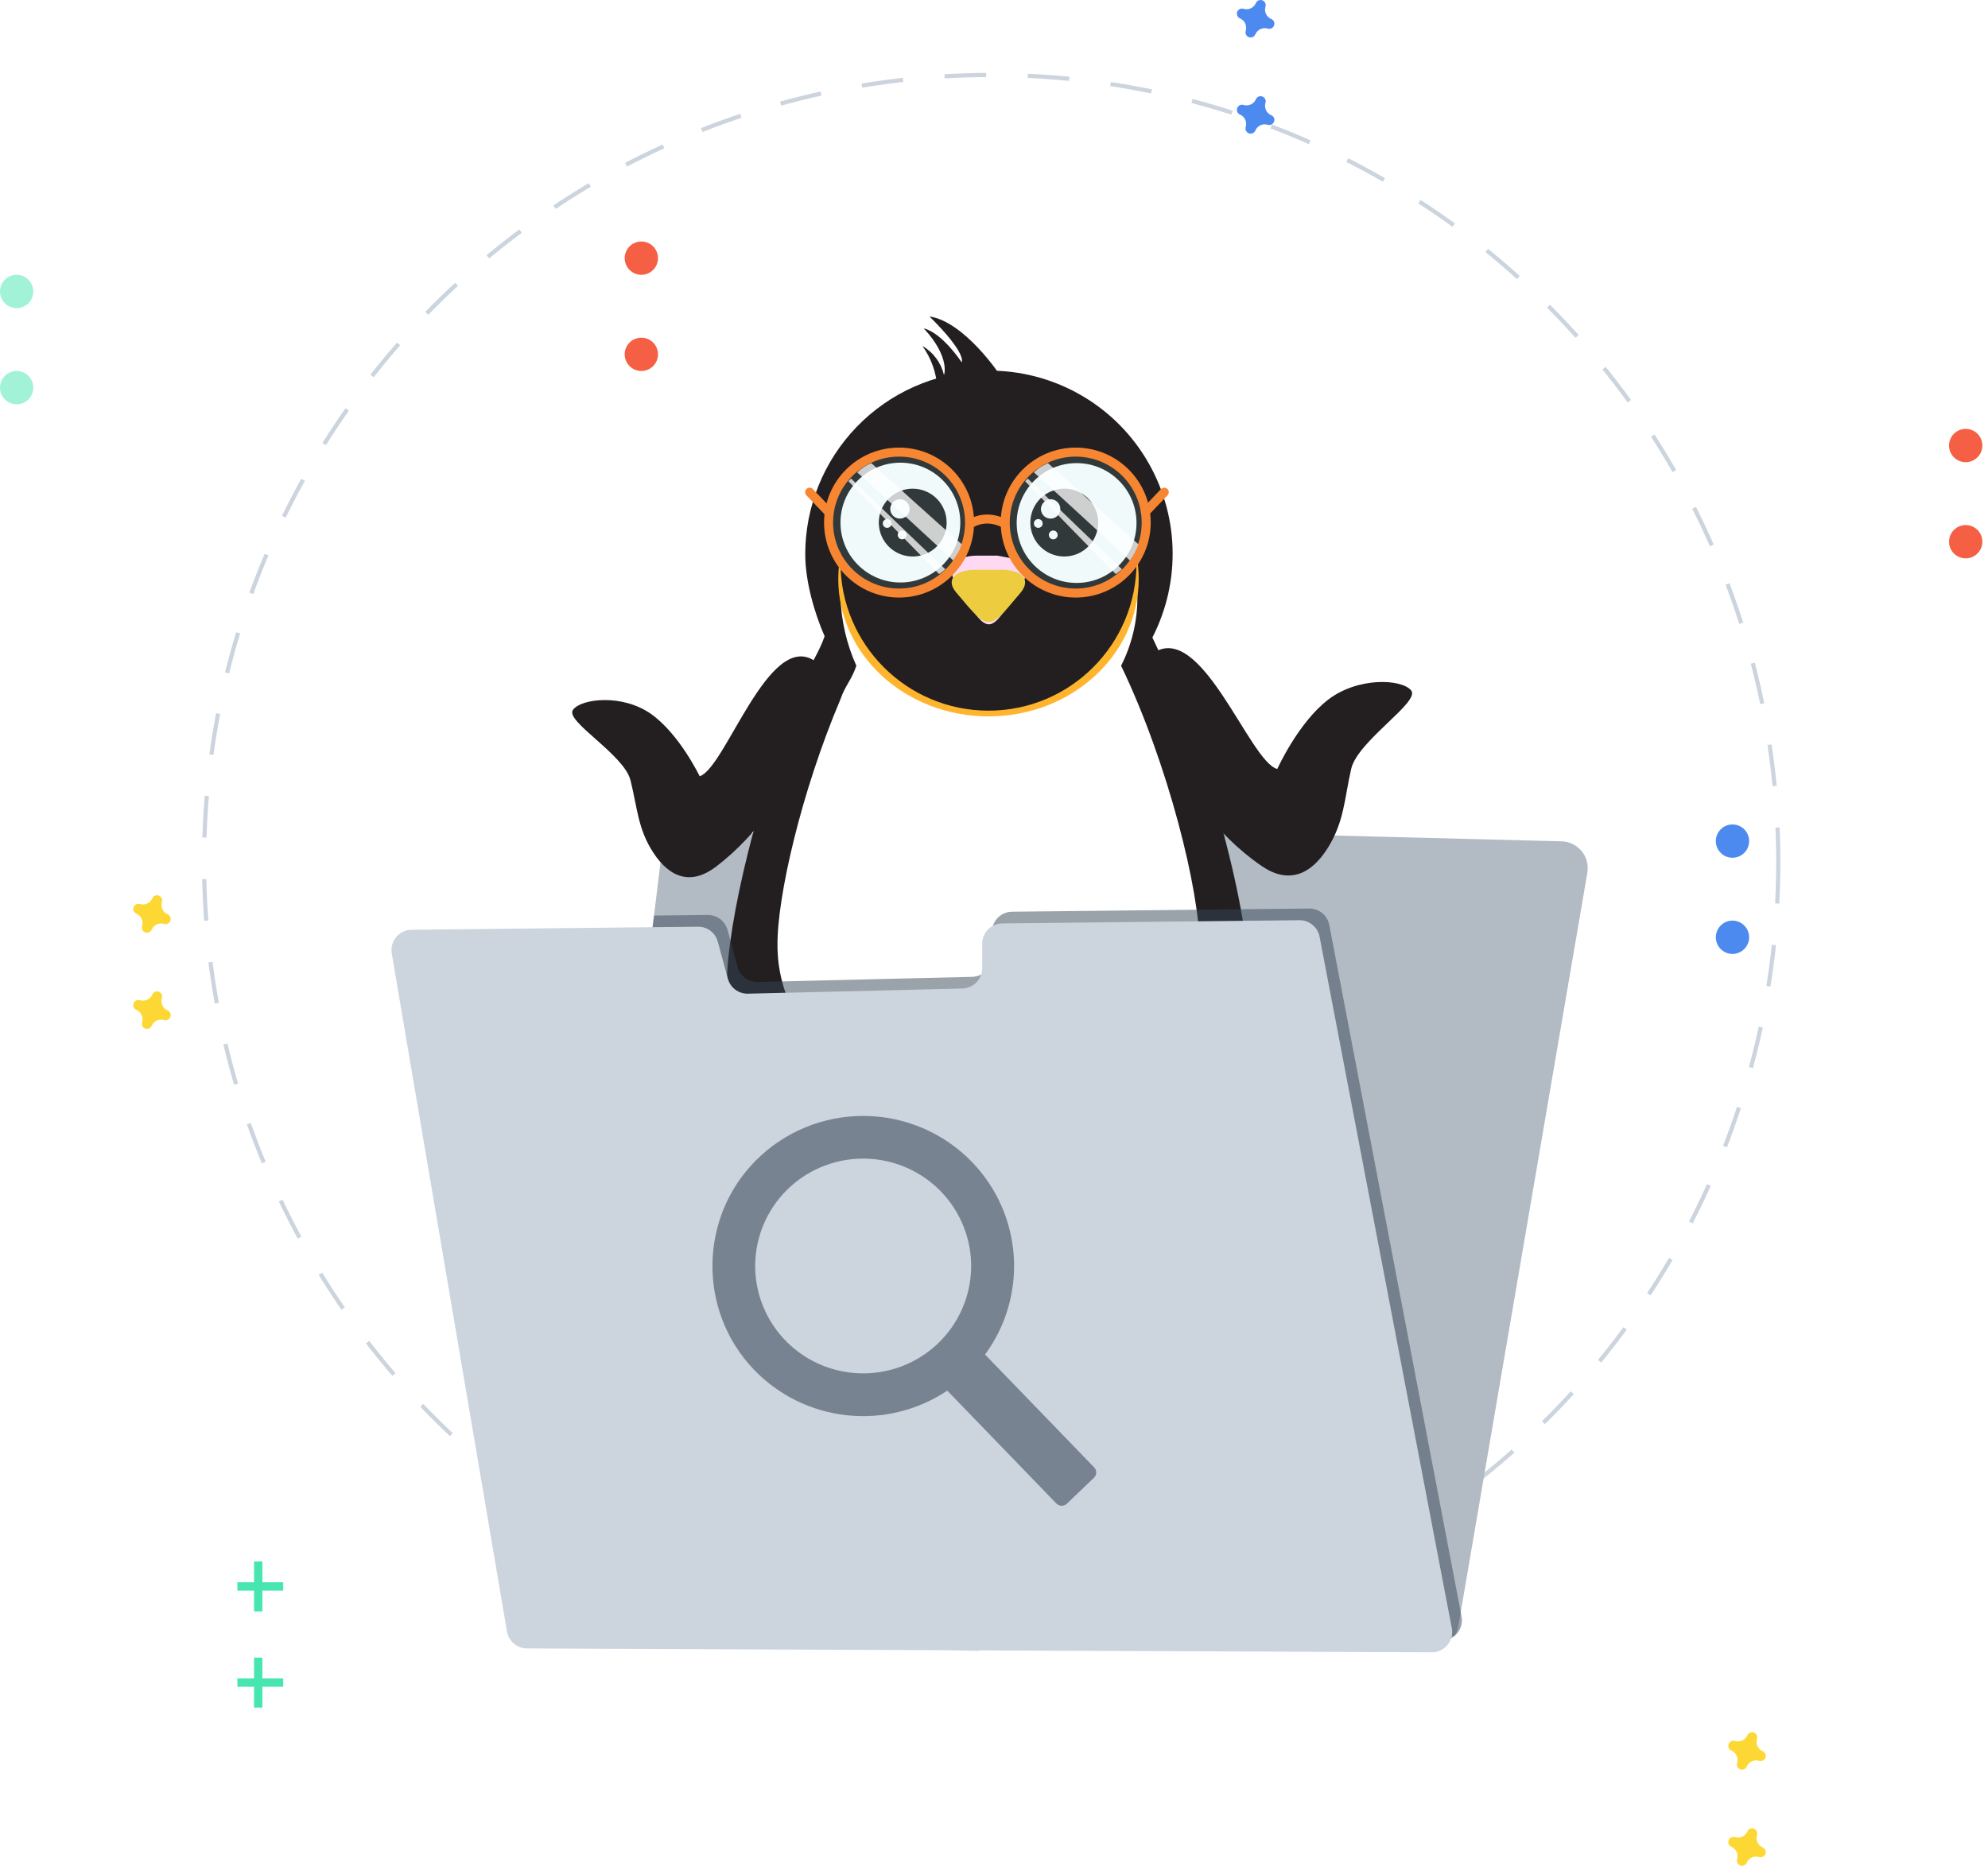 <svg width="310" height="291" viewBox="0 0 310 291" fill="none" xmlns="http://www.w3.org/2000/svg">
<circle cx="154.56" cy="134.428" r="122.739" stroke="#CCD4DE" stroke-width="0.649" stroke-dasharray="6.49 6.49"/>
<path d="M89.552 255.294C89.189 254.857 88.92 254.35 88.76 253.805C88.6 253.26 88.554 252.688 88.623 252.124L101.984 142.797L103.092 133.716C103.216 132.706 103.704 131.775 104.464 131.098C105.223 130.421 106.203 130.043 107.221 130.035L146.358 129.775C146.915 129.771 147.466 129.657 147.978 129.438C148.491 129.218 148.954 128.899 149.342 128.499C149.729 128.098 150.032 127.624 150.234 127.105C150.436 126.585 150.532 126.031 150.517 125.473L150.502 125.059C150.483 124.497 150.577 123.937 150.779 123.412C150.98 122.888 151.286 122.409 151.676 122.005C152.067 121.601 152.535 121.279 153.052 121.06C153.57 120.84 154.126 120.727 154.688 120.727H195.813C196.922 120.727 197.986 121.167 198.77 121.95C199.555 122.733 199.997 123.796 200 124.904C199.999 125.093 199.987 125.281 199.963 125.467C199.885 126.05 199.931 126.642 200.097 127.206C200.263 127.77 200.546 128.293 200.928 128.74C201.309 129.187 201.781 129.549 202.311 129.802C202.842 130.055 203.42 130.193 204.007 130.208L243.504 131.216C244.105 131.23 244.695 131.374 245.235 131.638C245.775 131.901 246.252 132.278 246.633 132.742C247.015 133.206 247.292 133.747 247.445 134.328C247.599 134.908 247.626 135.515 247.524 136.107L227.779 251.437L227.406 253.617C227.314 254.174 227.108 254.705 226.801 255.179L89.552 255.294Z" fill="#B2BAC4"/>
<g filter="url(#filter0_d)">
<path d="M179.733 100.631C176.489 103.547 181.883 123.54 196.731 133.761C200.8 136.562 204.359 135.293 207.095 130.874C209.621 126.793 209.629 123.312 210.695 118.633C211.694 114.252 221.496 108.192 220.056 106.391C218.616 104.591 211.775 104.231 207.095 107.832C202.415 111.432 199.174 118.633 199.174 118.633C194.854 117.552 187.293 95.231 179.733 100.631Z" fill="#231F20"/>
<path d="M126.981 101.739C130.066 104.304 125.367 123.423 111.651 133.871C107.892 136.734 104.54 135.737 101.903 131.73C99.468 128.029 99.4 124.752 98.321 120.407C97.311 116.339 88.032 111.18 89.349 109.405C90.665 107.631 97.06 106.911 101.502 110.04C105.944 113.168 109.102 119.766 109.102 119.766C113.125 118.509 119.812 97.076 126.981 101.739Z" fill="#231F20"/>
<path d="M125.565 104.66C126.39 102.118 127.695 100.538 128.588 97.928C127.008 94.356 125.565 89.341 125.565 85.151C125.561 77.747 128.43 70.63 133.568 65.299C138.706 59.969 145.713 56.841 153.112 56.574C153.249 56.574 153.455 56.505 153.593 56.505L154.211 56.505C159.114 56.492 163.938 57.741 168.219 60.132C172.5 62.523 176.093 65.975 178.653 70.157C181.213 74.339 182.654 79.109 182.837 84.009C183.02 88.909 181.938 93.773 179.697 98.134C188.902 117.231 194.81 141.618 194.81 152.059C194.81 170.401 176.537 185.307 154.074 185.307C131.611 185.307 113.338 170.401 113.338 152.059C113.406 142.785 118.078 122.452 125.565 104.66Z" fill="#231F20"/>
<path d="M155.928 57.192C155.928 57.192 150.432 48.88 144.937 48.056C150.913 53.963 149.951 55.2 149.951 55.2C149.951 55.2 146.997 50.666 144.044 49.91C148.234 54.444 147.204 57.192 147.204 57.192C146.978 56.248 146.564 55.359 145.985 54.58C145.407 53.801 144.676 53.147 143.837 52.658C145.237 54.611 146.047 56.923 146.173 59.322" fill="#231F20"/>
<path d="M131.061 107.752C131.748 105.691 132.847 104.66 133.534 102.531C132.037 99.196 131.198 95.604 131.061 91.952C131.063 85.972 133.383 80.227 137.534 75.922C141.685 71.618 147.342 69.09 153.318 68.871C153.455 68.871 153.593 68.802 153.73 68.802L154.28 68.802C160.411 68.846 166.277 71.311 170.6 75.66C174.923 80.008 177.353 85.889 177.361 92.02C177.342 95.674 176.472 99.273 174.819 102.531C182.238 117.987 187.047 137.702 187.047 146.152C187.047 160.99 172.278 173.011 154.142 173.011C135.938 173.011 121.237 160.99 121.237 146.152C121.169 138.595 124.947 122.177 131.061 107.752Z" fill="white"/>
<path d="M154.141 110.431C141.203 110.431 130.716 100.835 130.716 88.998C130.716 77.161 141.203 67.565 154.141 67.565C167.078 67.565 177.565 77.161 177.565 88.998C177.565 100.835 167.078 110.431 154.141 110.431Z" fill="url(#paint0_linear)"/>
<path d="M154.142 109.537C141.395 109.537 131.061 99.203 131.061 86.456C131.061 73.708 141.395 63.374 154.142 63.374C166.89 63.374 177.224 73.708 177.224 86.456C177.224 99.203 166.89 109.537 154.142 109.537Z" fill="#231F20"/>
<path d="M178.225 175.953C180.619 175.315 183.167 175.651 185.313 176.89C187.458 178.128 189.024 180.167 189.668 182.559L171.553 187.413C170.94 185.009 171.295 182.461 172.544 180.317C173.792 178.174 175.832 176.606 178.225 175.953Z" fill="url(#paint1_linear)"/>
<path d="M130.294 176.118C132.594 177.038 134.435 178.833 135.413 181.108C136.391 183.384 136.426 185.955 135.51 188.257L118.091 181.309C119.038 179.016 120.848 177.187 123.13 176.216C125.413 175.245 127.986 175.209 130.294 176.118Z" fill="url(#paint2_linear)"/>
<path d="M167.879 89.616C162.72 89.616 158.537 85.433 158.537 80.274C158.537 75.114 162.72 70.931 167.879 70.931C173.039 70.931 177.222 75.114 177.222 80.274C177.222 85.433 173.039 89.616 167.879 89.616Z" fill="white"/>
<path d="M165.957 74.915C167.003 74.915 168.025 75.226 168.895 75.807C169.765 76.388 170.443 77.214 170.843 78.181C171.244 79.147 171.349 80.211 171.144 81.237C170.94 82.263 170.437 83.206 169.697 83.945C168.957 84.685 168.015 85.189 166.989 85.393C165.962 85.597 164.899 85.492 163.932 85.092C162.966 84.692 162.14 84.013 161.559 83.144C160.977 82.274 160.667 81.251 160.667 80.205C160.667 78.802 161.224 77.457 162.216 76.465C163.208 75.473 164.554 74.915 165.957 74.915Z" fill="#231F20"/>
<path d="M162.316 78.075C162.316 78.374 162.405 78.666 162.571 78.915C162.737 79.163 162.973 79.357 163.249 79.471C163.526 79.585 163.83 79.615 164.123 79.557C164.416 79.499 164.685 79.355 164.897 79.144C165.108 78.932 165.252 78.663 165.31 78.37C165.369 78.077 165.339 77.773 165.224 77.497C165.11 77.221 164.916 76.985 164.668 76.819C164.419 76.653 164.127 76.564 163.828 76.564C163.432 76.579 163.056 76.743 162.776 77.023C162.496 77.303 162.331 77.679 162.316 78.075Z" fill="white"/>
<path d="M161.903 81.029C161.524 81.029 161.216 80.722 161.216 80.342C161.216 79.963 161.524 79.655 161.903 79.655C162.283 79.655 162.59 79.963 162.59 80.342C162.59 80.722 162.283 81.029 161.903 81.029Z" fill="white"/>
<path d="M164.239 82.816C163.86 82.816 163.552 82.508 163.552 82.129C163.552 81.749 163.86 81.442 164.239 81.442C164.619 81.442 164.926 81.749 164.926 82.129C164.926 82.508 164.619 82.816 164.239 82.816Z" fill="white"/>
<path d="M140.403 89.548C135.243 89.548 131.06 85.365 131.06 80.205C131.06 75.046 135.243 70.863 140.403 70.863C145.562 70.863 149.745 75.046 149.745 80.205C149.745 85.365 145.562 89.548 140.403 89.548Z" fill="white"/>
<path d="M142.326 74.915C141.28 74.915 140.257 75.226 139.387 75.807C138.517 76.388 137.839 77.214 137.439 78.181C137.039 79.147 136.934 80.211 137.138 81.237C137.342 82.263 137.846 83.206 138.586 83.945C139.325 84.685 140.268 85.189 141.294 85.393C142.32 85.597 143.383 85.492 144.35 85.092C145.316 84.692 146.143 84.013 146.724 83.144C147.305 82.274 147.615 81.251 147.615 80.205C147.615 78.802 147.058 77.457 146.066 76.465C145.074 75.473 143.729 74.915 142.326 74.915Z" fill="#231F20"/>
<path d="M140.334 79.586C139.499 79.586 138.822 78.91 138.822 78.075C138.822 77.24 139.499 76.564 140.334 76.564C141.168 76.564 141.845 77.24 141.845 78.075C141.845 78.91 141.168 79.586 140.334 79.586Z" fill="white"/>
<path d="M138.341 81.029C137.961 81.029 137.654 80.722 137.654 80.342C137.654 79.963 137.961 79.655 138.341 79.655C138.72 79.655 139.028 79.963 139.028 80.342C139.028 80.722 138.72 81.029 138.341 81.029Z" fill="white"/>
<path d="M140.676 82.816C140.297 82.816 139.989 82.508 139.989 82.129C139.989 81.749 140.297 81.442 140.676 81.442C141.056 81.442 141.363 81.749 141.363 82.129C141.363 82.508 141.056 82.816 140.676 82.816Z" fill="white"/>
<path d="M149.195 90.029L151.118 92.983C151.943 94.288 153.042 96.074 154.21 96.074C155.309 96.074 156.408 94.288 157.301 92.983L159.224 90.029C160.392 88.311 160.117 86.8 158.812 85.976L155.515 85.357L152.355 85.357C148.851 85.357 147.478 87.418 149.195 90.029Z" fill="#FFD8F4"/>
<path d="M152.218 87.556L156.065 87.556C159.431 87.556 160.805 89.136 159.156 91.128L157.233 93.395C156.408 94.356 155.309 95.73 154.141 95.73C153.042 95.73 151.943 94.356 151.05 93.395L149.127 91.128C147.409 89.136 148.852 87.556 152.218 87.556Z" fill="url(#paint3_radial)"/>
<path d="M167.742 91.196C161.672 91.196 156.751 86.275 156.751 80.205C156.751 74.135 161.672 69.214 167.742 69.214C173.812 69.214 178.733 74.135 178.733 80.205C178.733 86.275 173.813 91.196 167.742 91.196Z" fill="#94D6D6" fill-opacity="0.14" stroke="#F78632" stroke-width="1.407" stroke-miterlimit="10"/>
<path d="M140.196 91.195C134.126 91.195 129.205 86.274 129.205 80.204C129.205 74.134 134.126 69.213 140.196 69.213C146.267 69.213 151.188 74.134 151.188 80.204C151.188 86.274 146.267 91.195 140.196 91.195Z" fill="#94D6D6" fill-opacity="0.14" stroke="#F78632" stroke-width="1.407" stroke-miterlimit="10"/>
<path d="M178.597 78.556L181.551 75.465" stroke="#F78632" stroke-width="1.407" stroke-miterlimit="10" stroke-linecap="round"/>
<path d="M129.206 78.555L126.252 75.464" stroke="#F78632" stroke-width="1.407" stroke-miterlimit="10" stroke-linecap="round"/>
<path d="M151.53 80.272C152.244 79.871 153.048 79.659 153.866 79.654C154.773 79.649 155.668 79.861 156.477 80.272" stroke="#F78632" stroke-width="1.407" stroke-miterlimit="10"/>
<path opacity="0.76" d="M163.415 70.931C168.086 75.121 172.757 79.38 177.497 83.57C177.361 84.024 177.176 84.461 176.948 84.876C176.727 85.306 176.474 85.719 176.192 86.112C171.177 81.51 166.231 76.907 161.216 72.373C161.532 72.066 161.877 71.789 162.247 71.549C162.622 71.317 163.012 71.111 163.415 70.931Z" fill="white"/>
<path opacity="0.76" d="M160.254 73.335C165.132 78.074 170.078 82.814 174.955 87.486C174.652 87.758 174.33 88.011 173.993 88.241C169.253 83.433 164.513 78.555 159.842 73.747C159.997 73.628 160.135 73.489 160.254 73.335Z" fill="white"/>
<path opacity="0.76" d="M135.868 70.931C140.54 75.121 145.211 79.381 149.951 83.571C149.814 84.024 149.63 84.462 149.401 84.876C149.126 85.357 148.852 85.769 148.645 86.113C143.631 81.51 138.685 76.908 133.67 72.374C133.986 72.066 134.331 71.79 134.7 71.549C135.068 71.304 135.459 71.097 135.868 70.931Z" fill="white"/>
<path opacity="0.76" d="M132.709 73.335C137.586 78.075 142.532 82.815 147.409 87.486C147.106 87.759 146.784 88.011 146.447 88.242C141.708 83.433 136.968 78.556 132.296 73.747L132.709 73.335Z" fill="white"/>
</g>
<path opacity="0.5" d="M226.795 255.16C226.23 255.623 225.521 255.874 224.791 255.869L89.552 255.293C89.189 254.856 88.92 254.35 88.76 253.805C88.6 253.26 88.554 252.688 88.623 252.124L101.984 142.797L110.363 142.706C111.064 142.699 111.747 142.925 112.306 143.347C112.865 143.77 113.267 144.367 113.451 145.043L115.016 150.818C115.201 151.502 115.61 152.103 116.177 152.527C116.745 152.951 117.438 153.172 118.146 153.155L151.585 152.353C152.412 152.333 153.198 151.991 153.775 151.399C154.353 150.808 154.676 150.014 154.676 149.187V145.361C154.676 144.527 155.005 143.727 155.591 143.134C156.177 142.542 156.973 142.204 157.806 142.194L204.144 141.695C204.885 141.688 205.605 141.942 206.179 142.411C206.753 142.881 207.143 143.537 207.283 144.265L227.776 251.422L227.909 252.112C228.018 252.673 227.971 253.254 227.775 253.791C227.579 254.328 227.24 254.801 226.795 255.16Z" fill="#374656"/>
<path d="M202.63 143.52L156.292 144.019C155.459 144.028 154.662 144.365 154.076 144.957C153.489 145.549 153.16 146.349 153.159 147.182V151.012C153.159 151.837 152.836 152.63 152.259 153.221C151.682 153.812 150.897 154.154 150.072 154.175L116.635 154.977C115.927 154.995 115.233 154.774 114.665 154.35C114.096 153.927 113.687 153.324 113.502 152.64L111.931 146.868C111.748 146.191 111.345 145.594 110.786 145.171C110.226 144.748 109.542 144.522 108.841 144.531L64.177 145.012C63.719 145.016 63.268 145.12 62.854 145.316C62.441 145.512 62.074 145.795 61.781 146.146C61.487 146.497 61.273 146.908 61.154 147.35C61.035 147.791 61.013 148.254 61.089 148.705L79.058 254.457C79.182 255.193 79.563 255.86 80.131 256.342C80.7 256.825 81.421 257.091 82.166 257.094L223.268 257.699C223.735 257.701 224.197 257.599 224.62 257.401C225.043 257.204 225.417 256.915 225.715 256.555C226.014 256.196 226.229 255.775 226.345 255.323C226.462 254.871 226.477 254.398 226.389 253.94L205.769 146.09C205.63 145.361 205.24 144.705 204.666 144.235C204.092 143.765 203.372 143.512 202.63 143.52Z" fill="#CCD4DE"/>
<path d="M151.567 181.229C149.391 178.978 146.785 177.183 143.901 175.949C141.017 174.714 137.915 174.067 134.776 174.043C131.637 174.02 128.524 174.621 125.622 175.812C122.72 177.002 120.087 178.758 117.878 180.976C108.969 189.91 108.818 204.457 117.532 213.58C121.36 217.588 126.491 220.119 132.015 220.725C137.54 221.331 143.102 219.973 147.716 216.892L164.731 234.498C164.942 234.716 165.231 234.842 165.534 234.848C165.838 234.854 166.132 234.739 166.351 234.53L170.591 230.474C170.81 230.265 170.936 229.977 170.942 229.675C170.948 229.373 170.833 229.081 170.623 228.863L153.607 211.258C156.869 206.812 158.453 201.366 158.08 195.874C157.706 190.383 155.401 185.198 151.567 181.229ZM146.267 209.522C143.866 211.817 140.835 213.353 137.557 213.935C134.279 214.517 130.901 214.119 127.851 212.792C124.8 211.465 122.213 209.267 120.418 206.477C118.623 203.688 117.7 200.431 117.765 197.12C117.831 193.808 118.882 190.59 120.786 187.873C122.69 185.155 125.361 183.061 128.462 181.854C131.563 180.646 134.954 180.381 138.207 181.091C141.459 181.801 144.427 183.454 146.735 185.841C148.267 187.427 149.471 189.297 150.277 191.345C151.083 193.393 151.475 195.579 151.432 197.778C151.388 199.977 150.91 202.146 150.023 204.161C149.137 206.176 147.861 207.997 146.267 209.522Z" fill="#788392"/>
<path fill-rule="evenodd" clip-rule="evenodd" d="M39.614 258.53H40.913V261.777H44.16V263.075H40.913V266.323H39.614V263.075H37.017V261.777H39.614V258.53Z" fill="#47E6B1"/>
<path d="M198.223 17.964C197.864 17.808 197.574 17.525 197.411 17.168C197.247 16.812 197.22 16.408 197.334 16.033C197.352 15.975 197.364 15.915 197.368 15.855C197.379 15.682 197.335 15.511 197.241 15.365C197.148 15.22 197.009 15.11 196.847 15.05C196.685 14.99 196.508 14.984 196.343 15.033C196.177 15.082 196.032 15.184 195.929 15.322C195.893 15.371 195.863 15.423 195.84 15.479C195.683 15.838 195.4 16.128 195.044 16.292C194.689 16.456 194.285 16.483 193.91 16.368C193.852 16.35 193.792 16.339 193.732 16.335C193.558 16.322 193.385 16.367 193.239 16.461C193.093 16.556 192.982 16.696 192.923 16.86C192.864 17.024 192.859 17.202 192.911 17.369C192.962 17.535 193.066 17.68 193.208 17.782C193.256 17.818 193.308 17.848 193.364 17.871C193.723 18.028 194.012 18.311 194.176 18.667C194.34 19.024 194.367 19.428 194.252 19.803C194.234 19.861 194.223 19.921 194.219 19.981C194.205 20.156 194.249 20.331 194.344 20.478C194.439 20.625 194.579 20.737 194.744 20.797C194.909 20.857 195.088 20.86 195.255 20.808C195.423 20.755 195.568 20.649 195.669 20.506C195.705 20.457 195.734 20.405 195.758 20.35C195.914 19.99 196.197 19.701 196.553 19.537C196.909 19.373 197.313 19.345 197.687 19.46C197.745 19.479 197.805 19.49 197.866 19.494C198.038 19.506 198.21 19.461 198.355 19.367C198.5 19.273 198.61 19.135 198.67 18.973C198.73 18.811 198.736 18.634 198.687 18.468C198.637 18.302 198.536 18.157 198.398 18.054C198.343 18.017 198.285 17.987 198.223 17.964Z" fill="#4D8AF0"/>
<path d="M26.146 157.597C25.785 157.44 25.495 157.156 25.331 156.799C25.166 156.441 25.139 156.036 25.254 155.66C25.272 155.602 25.284 155.542 25.288 155.481C25.299 155.308 25.255 155.136 25.161 154.99C25.067 154.845 24.928 154.734 24.765 154.674C24.603 154.614 24.425 154.608 24.259 154.657C24.093 154.707 23.947 154.808 23.843 154.947C23.808 154.996 23.778 155.049 23.754 155.104C23.597 155.465 23.313 155.755 22.956 155.919C22.599 156.084 22.193 156.111 21.817 155.996C21.759 155.978 21.699 155.966 21.638 155.962C21.465 155.951 21.293 155.995 21.148 156.089C21.002 156.183 20.891 156.322 20.831 156.485C20.771 156.647 20.765 156.825 20.814 156.991C20.864 157.157 20.966 157.303 21.105 157.406C21.153 157.442 21.206 157.472 21.261 157.496C21.622 157.653 21.912 157.937 22.077 158.294C22.241 158.651 22.268 159.057 22.153 159.433C22.135 159.491 22.124 159.551 22.12 159.612C22.108 159.785 22.152 159.957 22.246 160.102C22.341 160.248 22.479 160.359 22.642 160.419C22.805 160.479 22.982 160.485 23.148 160.436C23.314 160.386 23.46 160.284 23.564 160.145C23.6 160.097 23.63 160.044 23.653 159.989C23.81 159.628 24.094 159.338 24.451 159.173C24.809 159.009 25.214 158.982 25.59 159.097C25.648 159.115 25.708 159.126 25.769 159.13C25.942 159.142 26.114 159.098 26.259 159.004C26.405 158.909 26.516 158.771 26.576 158.608C26.636 158.445 26.642 158.268 26.593 158.102C26.543 157.935 26.442 157.79 26.302 157.686C26.254 157.65 26.201 157.62 26.146 157.597Z" fill="#FDD835"/>
<path d="M274.87 288.128C274.51 287.971 274.22 287.687 274.055 287.33C273.891 286.973 273.863 286.567 273.979 286.191C273.997 286.133 274.008 286.073 274.012 286.012C274.024 285.839 273.98 285.667 273.885 285.522C273.791 285.376 273.652 285.265 273.49 285.205C273.327 285.145 273.15 285.139 272.983 285.188C272.817 285.238 272.672 285.34 272.568 285.479C272.532 285.527 272.502 285.58 272.479 285.635C272.322 285.996 272.038 286.286 271.68 286.451C271.323 286.615 270.918 286.642 270.542 286.527C270.484 286.509 270.424 286.498 270.363 286.494C270.19 286.482 270.018 286.526 269.872 286.62C269.727 286.715 269.616 286.853 269.556 287.016C269.496 287.179 269.49 287.356 269.539 287.522C269.588 287.689 269.69 287.834 269.829 287.938C269.878 287.974 269.93 288.004 269.986 288.027C270.347 288.184 270.637 288.468 270.801 288.825C270.966 289.183 270.993 289.588 270.878 289.964C270.86 290.022 270.848 290.082 270.844 290.143C270.832 290.316 270.877 290.488 270.971 290.634C271.065 290.779 271.204 290.89 271.367 290.95C271.529 291.01 271.707 291.016 271.873 290.967C272.039 290.917 272.185 290.816 272.288 290.677C272.324 290.628 272.354 290.575 272.378 290.52C272.535 290.159 272.819 289.869 273.176 289.705C273.533 289.54 273.938 289.513 274.314 289.628C274.373 289.646 274.433 289.658 274.494 289.662C274.666 289.673 274.839 289.629 274.984 289.535C275.13 289.441 275.241 289.302 275.301 289.139C275.361 288.977 275.367 288.799 275.317 288.633C275.268 288.467 275.166 288.321 275.027 288.218C274.979 288.182 274.926 288.152 274.87 288.128Z" fill="#FDD835"/>
<path d="M100.009 57.861C101.444 57.861 102.607 56.698 102.607 55.263C102.607 53.828 101.444 52.666 100.009 52.666C98.575 52.666 97.412 53.828 97.412 55.263C97.412 56.698 98.575 57.861 100.009 57.861Z" fill="#F55F44"/>
<path d="M306.522 87.085C307.957 87.085 309.12 85.921 309.12 84.487C309.12 83.052 307.957 81.889 306.522 81.889C305.088 81.889 303.925 83.052 303.925 84.487C303.925 85.921 305.088 87.085 306.522 87.085Z" fill="#F55F44"/>
<path d="M270.155 148.778C271.59 148.778 272.753 147.615 272.753 146.181C272.753 144.746 271.59 143.583 270.155 143.583C268.721 143.583 267.558 144.746 267.558 146.181C267.558 147.615 268.721 148.778 270.155 148.778Z" fill="#4D8AF0"/>
<path opacity="0.5" d="M2.598 63.057C4.032 63.057 5.195 61.894 5.195 60.459C5.195 59.024 4.032 57.861 2.598 57.861C1.163 57.861 0 59.024 0 60.459C0 61.894 1.163 63.057 2.598 63.057Z" fill="#47E6B1"/>
<path fill-rule="evenodd" clip-rule="evenodd" d="M39.614 243.53H40.913V246.777H44.16V248.075H40.913V251.323H39.614V248.075H37.017V246.777H39.614V243.53Z" fill="#47E6B1"/>
<path d="M198.223 2.964C197.864 2.808 197.575 2.525 197.411 2.168C197.247 1.812 197.22 1.408 197.335 1.033C197.353 0.975 197.364 0.915 197.368 0.855C197.38 0.682 197.336 0.511 197.242 0.365C197.148 0.22 197.01 0.11 196.848 0.05C196.686 -0.01 196.509 -0.016 196.343 0.033C196.178 0.082 196.033 0.184 195.929 0.323C195.894 0.371 195.864 0.423 195.84 0.479C195.684 0.838 195.401 1.128 195.045 1.292C194.689 1.456 194.285 1.483 193.911 1.368C193.853 1.35 193.793 1.339 193.732 1.335C193.559 1.322 193.386 1.367 193.24 1.461C193.094 1.556 192.983 1.696 192.923 1.86C192.864 2.024 192.86 2.202 192.911 2.369C192.963 2.535 193.067 2.68 193.208 2.782C193.257 2.818 193.309 2.848 193.364 2.871C193.724 3.028 194.013 3.311 194.177 3.667C194.34 4.024 194.368 4.428 194.253 4.803C194.235 4.861 194.223 4.921 194.219 4.981C194.205 5.156 194.249 5.331 194.344 5.478C194.439 5.625 194.58 5.737 194.744 5.797C194.909 5.857 195.089 5.86 195.256 5.808C195.423 5.755 195.568 5.649 195.669 5.506C195.705 5.457 195.735 5.405 195.758 5.35C195.915 4.99 196.198 4.701 196.554 4.537C196.91 4.373 197.313 4.345 197.688 4.46C197.746 4.478 197.806 4.49 197.866 4.494C198.039 4.506 198.21 4.461 198.355 4.367C198.5 4.273 198.611 4.135 198.671 3.973C198.73 3.811 198.736 3.634 198.687 3.468C198.638 3.302 198.537 3.157 198.398 3.054C198.344 3.017 198.285 2.987 198.223 2.964Z" fill="#4D8AF0"/>
<path d="M26.146 142.597C25.785 142.44 25.495 142.156 25.331 141.799C25.166 141.441 25.139 141.036 25.254 140.66C25.272 140.602 25.284 140.542 25.288 140.481C25.299 140.308 25.255 140.136 25.161 139.99C25.067 139.845 24.928 139.734 24.765 139.674C24.603 139.614 24.425 139.608 24.259 139.657C24.093 139.707 23.947 139.808 23.843 139.947C23.808 139.996 23.778 140.049 23.754 140.104C23.597 140.465 23.313 140.755 22.956 140.919C22.599 141.084 22.193 141.111 21.817 140.996C21.759 140.978 21.699 140.966 21.638 140.962C21.465 140.951 21.293 140.995 21.148 141.089C21.002 141.183 20.891 141.322 20.831 141.485C20.771 141.647 20.765 141.825 20.814 141.991C20.864 142.157 20.966 142.303 21.105 142.406C21.153 142.442 21.206 142.472 21.261 142.496C21.622 142.653 21.912 142.937 22.077 143.294C22.241 143.651 22.268 144.057 22.153 144.433C22.135 144.491 22.124 144.551 22.12 144.612C22.108 144.785 22.152 144.957 22.246 145.102C22.341 145.248 22.479 145.359 22.642 145.419C22.805 145.479 22.982 145.485 23.148 145.436C23.314 145.386 23.46 145.284 23.564 145.145C23.6 145.097 23.63 145.044 23.653 144.989C23.81 144.628 24.094 144.338 24.451 144.173C24.809 144.009 25.214 143.982 25.59 144.097C25.648 144.115 25.708 144.126 25.769 144.13C25.942 144.142 26.114 144.098 26.259 144.004C26.405 143.909 26.516 143.771 26.576 143.608C26.636 143.445 26.642 143.268 26.593 143.102C26.543 142.935 26.442 142.79 26.302 142.686C26.254 142.65 26.201 142.62 26.146 142.597Z" fill="#FDD835"/>
<path d="M274.87 273.128C274.51 272.971 274.22 272.687 274.055 272.33C273.891 271.973 273.863 271.567 273.979 271.191C273.997 271.133 274.008 271.073 274.012 271.012C274.024 270.839 273.98 270.667 273.885 270.522C273.791 270.376 273.652 270.265 273.49 270.205C273.327 270.145 273.15 270.139 272.983 270.188C272.817 270.238 272.672 270.34 272.568 270.479C272.532 270.527 272.502 270.58 272.479 270.635C272.322 270.996 272.038 271.286 271.68 271.451C271.323 271.615 270.918 271.642 270.542 271.527C270.484 271.509 270.424 271.498 270.363 271.494C270.19 271.482 270.018 271.526 269.872 271.62C269.727 271.715 269.616 271.853 269.556 272.016C269.496 272.179 269.49 272.356 269.539 272.522C269.588 272.689 269.69 272.834 269.829 272.938C269.878 272.974 269.93 273.004 269.986 273.027C270.347 273.184 270.637 273.468 270.801 273.825C270.966 274.183 270.993 274.588 270.878 274.964C270.86 275.022 270.848 275.082 270.844 275.143C270.832 275.316 270.877 275.488 270.971 275.634C271.065 275.779 271.204 275.89 271.367 275.95C271.529 276.01 271.707 276.016 271.873 275.967C272.039 275.917 272.185 275.816 272.288 275.677C272.324 275.628 272.354 275.575 272.378 275.52C272.535 275.159 272.819 274.869 273.176 274.705C273.533 274.54 273.938 274.513 274.314 274.628C274.373 274.646 274.433 274.658 274.494 274.662C274.666 274.673 274.839 274.629 274.984 274.535C275.13 274.441 275.241 274.302 275.301 274.139C275.361 273.977 275.367 273.799 275.317 273.633C275.268 273.467 275.166 273.321 275.027 273.218C274.979 273.182 274.926 273.152 274.87 273.128Z" fill="#FDD835"/>
<path d="M100.01 42.861C101.444 42.861 102.607 41.698 102.607 40.263C102.607 38.828 101.444 37.666 100.01 37.666C98.575 37.666 97.412 38.828 97.412 40.263C97.412 41.698 98.575 42.861 100.01 42.861Z" fill="#F55F44"/>
<path d="M306.522 72.085C307.957 72.085 309.12 70.921 309.12 69.487C309.12 68.052 307.957 66.889 306.522 66.889C305.088 66.889 303.925 68.052 303.925 69.487C303.925 70.921 305.088 72.085 306.522 72.085Z" fill="#F55F44"/>
<path d="M270.155 133.778C271.59 133.778 272.753 132.615 272.753 131.181C272.753 129.746 271.59 128.583 270.155 128.583C268.721 128.583 267.558 129.746 267.558 131.181C267.558 132.615 268.721 133.778 270.155 133.778Z" fill="#4D8AF0"/>
<path opacity="0.5" d="M2.598 48.057C4.032 48.057 5.195 46.894 5.195 45.459C5.195 44.024 4.032 42.861 2.598 42.861C1.163 42.861 0 44.024 0 45.459C0 46.894 1.163 48.057 2.598 48.057Z" fill="#47E6B1"/>
<defs>
<filter id="filter0_d" x="87.273" y="47.406" width="134.876" height="144.097" filterUnits="userSpaceOnUse" color-interpolation-filters="sRGB">
<feFlood flood-opacity="0" result="BackgroundImageFix"/>
<feColorMatrix in="SourceAlpha" type="matrix" values="0 0 0 0 0 0 0 0 0 0 0 0 0 0 0 0 0 0 127 0"/>
<feOffset dy="1.299"/>
<feGaussianBlur stdDeviation="0.974"/>
<feColorMatrix type="matrix" values="0 0 0 0 0.588 0 0 0 0 0.588 0 0 0 0 0.588 0 0 0 0.15 0"/>
<feBlend mode="normal" in2="BackgroundImageFix" result="effect1_dropShadow"/>
<feBlend mode="normal" in="SourceGraphic" in2="effect1_dropShadow" result="shape"/>
</filter>
<linearGradient id="paint0_linear" x1="167.914" y1="-133.774" x2="167.914" y2="-90.865" gradientUnits="userSpaceOnUse">
<stop stop-color="#FFE773"/>
<stop offset="0.22" stop-color="#FFE36E"/>
<stop offset="0.482" stop-color="#FFD960"/>
<stop offset="0.765" stop-color="#FFC748"/>
<stop offset="1" stop-color="#FFB42E"/>
</linearGradient>
<linearGradient id="paint1_linear" x1="139.496" y1="-22.073" x2="141.919" y2="-13.031" gradientUnits="userSpaceOnUse">
<stop stop-color="#FFE773"/>
<stop offset="0.22" stop-color="#FFE36E"/>
<stop offset="0.482" stop-color="#FFD960"/>
<stop offset="0.765" stop-color="#FFC748"/>
<stop offset="1" stop-color="#FFB42E"/>
</linearGradient>
<linearGradient id="paint2_linear" x1="217.716" y1="-5.737" x2="214.248" y2="2.958" gradientUnits="userSpaceOnUse">
<stop stop-color="#FFE773"/>
<stop offset="0.22" stop-color="#FFE36E"/>
<stop offset="0.482" stop-color="#FFD960"/>
<stop offset="0.765" stop-color="#FFC748"/>
<stop offset="1" stop-color="#FFB42E"/>
</linearGradient>
<radialGradient id="paint3_radial" cx="0" cy="0" r="1" gradientUnits="userSpaceOnUse" gradientTransform="translate(214.205 46.367) rotate(180) scale(4.969)">
<stop stop-color="#F7E563"/>
<stop offset="0.095" stop-color="#F4DF5A"/>
<stop offset="0.32" stop-color="#F0D44B"/>
<stop offset="0.588" stop-color="#EECE43"/>
<stop offset="1" stop-color="#EDCC40"/>
</radialGradient>
</defs>
</svg>
